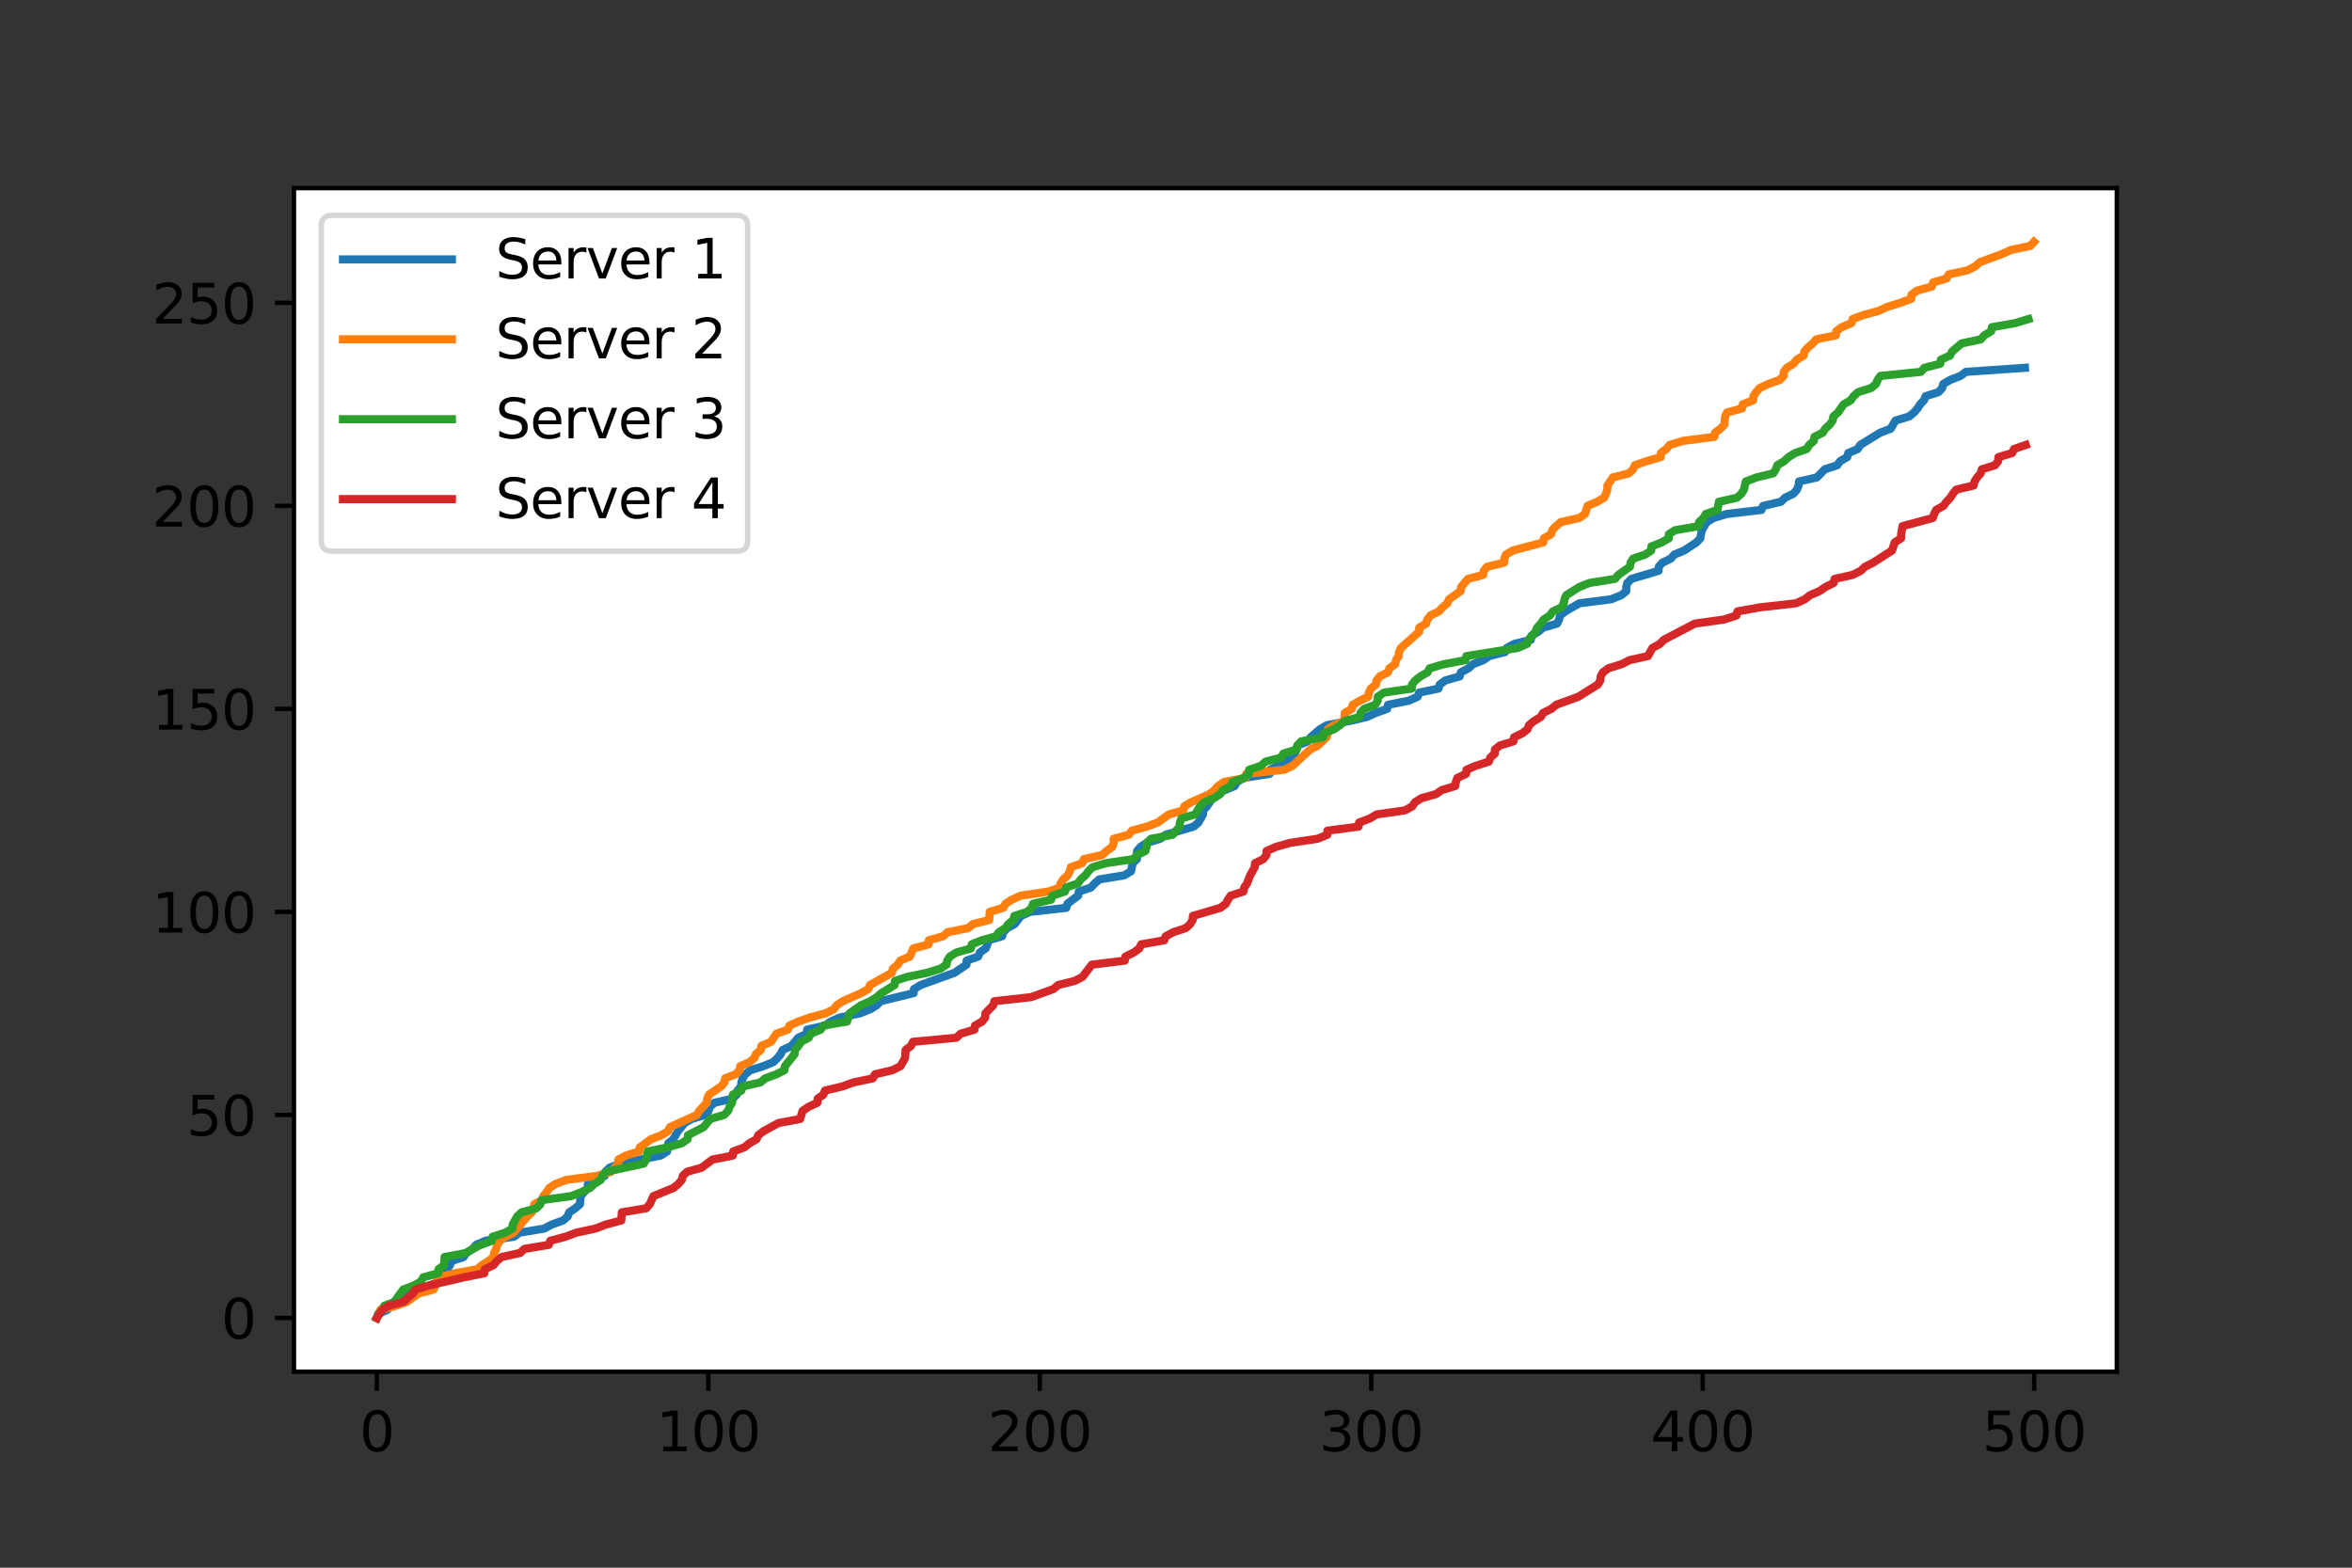 <?xml version="1.0" encoding="utf-8" standalone="no"?>
<!DOCTYPE svg PUBLIC "-//W3C//DTD SVG 1.1//EN"
  "http://www.w3.org/Graphics/SVG/1.1/DTD/svg11.dtd">
<svg xmlns:xlink="http://www.w3.org/1999/xlink" width="432pt" height="288pt" viewBox="0 0 432 288" xmlns="http://www.w3.org/2000/svg" version="1.1">
 <rect x="0" y="0" width="432" height="288" fill="#333333" stroke="none"/>
 <defs>
  <style type="text/css">*{stroke-linejoin: round; stroke-linecap: butt}</style>
 </defs>
 <g id="figure_1">
  <g id="patch_1">
   <path d="M 0 288 
L 432 288 
L 432 0 
L 0 0 
L 0 288 
z
" style="fill: none"/>
  </g>
  <g id="axes_1">
   <g id="patch_2">
    <path d="M 54 252 
L 388.8 252 
L 388.8 34.56 
L 54 34.56 
z
" style="fill: #ffffff"/>
   </g>
   <g id="matplotlib.axis_1">
    <g id="xtick_1">
     <g id="line2d_1">
      <defs>
       <path id="m2342d94bf6" d="M 0 0 
L 0 3.5 
" style="stroke: #000000; stroke-width: 0.8"/>
      </defs>
      <g>
       <use xlink:href="#m2342d94bf6" x="69.218" y="252" style="stroke: #000000; stroke-width: 0.8"/>
      </g>
     </g>
     <g id="text_1">
      <!-- 0 -->
      <g transform="translate(66.037 266.598)scale(0.1 -0.1)">
       <defs>
        <path id="DejaVuSans-30" d="M 2034 4250 
Q 1547 4250 1301 3770 
Q 1056 3291 1056 2328 
Q 1056 1369 1301 889 
Q 1547 409 2034 409 
Q 2525 409 2770 889 
Q 3016 1369 3016 2328 
Q 3016 3291 2770 3770 
Q 2525 4250 2034 4250 
z
M 2034 4750 
Q 2819 4750 3233 4129 
Q 3647 3509 3647 2328 
Q 3647 1150 3233 529 
Q 2819 -91 2034 -91 
Q 1250 -91 836 529 
Q 422 1150 422 2328 
Q 422 3509 836 4129 
Q 1250 4750 2034 4750 
z
" transform="scale(0.016)"/>
       </defs>
       <use xlink:href="#DejaVuSans-30"/>
      </g>
     </g>
    </g>
    <g id="xtick_2">
     <g id="line2d_2">
      <g>
       <use xlink:href="#m2342d94bf6" x="130.099" y="252" style="stroke: #000000; stroke-width: 0.8"/>
      </g>
     </g>
     <g id="text_2">
      <!-- 100 -->
      <g transform="translate(120.556 266.598)scale(0.1 -0.1)">
       <defs>
        <path id="DejaVuSans-31" d="M 794 531 
L 1825 531 
L 1825 4091 
L 703 3866 
L 703 4441 
L 1819 4666 
L 2450 4666 
L 2450 531 
L 3481 531 
L 3481 0 
L 794 0 
L 794 531 
z
" transform="scale(0.016)"/>
       </defs>
       <use xlink:href="#DejaVuSans-31"/>
       <use xlink:href="#DejaVuSans-30" x="63.623"/>
       <use xlink:href="#DejaVuSans-30" x="127.246"/>
      </g>
     </g>
    </g>
    <g id="xtick_3">
     <g id="line2d_3">
      <g>
       <use xlink:href="#m2342d94bf6" x="190.981" y="252" style="stroke: #000000; stroke-width: 0.8"/>
      </g>
     </g>
     <g id="text_3">
      <!-- 200 -->
      <g transform="translate(181.437 266.598)scale(0.1 -0.1)">
       <defs>
        <path id="DejaVuSans-32" d="M 1228 531 
L 3431 531 
L 3431 0 
L 469 0 
L 469 531 
Q 828 903 1448 1529 
Q 2069 2156 2228 2338 
Q 2531 2678 2651 2914 
Q 2772 3150 2772 3378 
Q 2772 3750 2511 3984 
Q 2250 4219 1831 4219 
Q 1534 4219 1204 4116 
Q 875 4013 500 3803 
L 500 4441 
Q 881 4594 1212 4672 
Q 1544 4750 1819 4750 
Q 2544 4750 2975 4387 
Q 3406 4025 3406 3419 
Q 3406 3131 3298 2873 
Q 3191 2616 2906 2266 
Q 2828 2175 2409 1742 
Q 1991 1309 1228 531 
z
" transform="scale(0.016)"/>
       </defs>
       <use xlink:href="#DejaVuSans-32"/>
       <use xlink:href="#DejaVuSans-30" x="63.623"/>
       <use xlink:href="#DejaVuSans-30" x="127.246"/>
      </g>
     </g>
    </g>
    <g id="xtick_4">
     <g id="line2d_4">
      <g>
       <use xlink:href="#m2342d94bf6" x="251.862" y="252" style="stroke: #000000; stroke-width: 0.8"/>
      </g>
     </g>
     <g id="text_4">
      <!-- 300 -->
      <g transform="translate(242.318 266.598)scale(0.1 -0.1)">
       <defs>
        <path id="DejaVuSans-33" d="M 2597 2516 
Q 3050 2419 3304 2112 
Q 3559 1806 3559 1356 
Q 3559 666 3084 287 
Q 2609 -91 1734 -91 
Q 1441 -91 1130 -33 
Q 819 25 488 141 
L 488 750 
Q 750 597 1062 519 
Q 1375 441 1716 441 
Q 2309 441 2620 675 
Q 2931 909 2931 1356 
Q 2931 1769 2642 2001 
Q 2353 2234 1838 2234 
L 1294 2234 
L 1294 2753 
L 1863 2753 
Q 2328 2753 2575 2939 
Q 2822 3125 2822 3475 
Q 2822 3834 2567 4026 
Q 2313 4219 1838 4219 
Q 1578 4219 1281 4162 
Q 984 4106 628 3988 
L 628 4550 
Q 988 4650 1302 4700 
Q 1616 4750 1894 4750 
Q 2613 4750 3031 4423 
Q 3450 4097 3450 3541 
Q 3450 3153 3228 2886 
Q 3006 2619 2597 2516 
z
" transform="scale(0.016)"/>
       </defs>
       <use xlink:href="#DejaVuSans-33"/>
       <use xlink:href="#DejaVuSans-30" x="63.623"/>
       <use xlink:href="#DejaVuSans-30" x="127.246"/>
      </g>
     </g>
    </g>
    <g id="xtick_5">
     <g id="line2d_5">
      <g>
       <use xlink:href="#m2342d94bf6" x="312.743" y="252" style="stroke: #000000; stroke-width: 0.8"/>
      </g>
     </g>
     <g id="text_5">
      <!-- 400 -->
      <g transform="translate(303.199 266.598)scale(0.1 -0.1)">
       <defs>
        <path id="DejaVuSans-34" d="M 2419 4116 
L 825 1625 
L 2419 1625 
L 2419 4116 
z
M 2253 4666 
L 3047 4666 
L 3047 1625 
L 3713 1625 
L 3713 1100 
L 3047 1100 
L 3047 0 
L 2419 0 
L 2419 1100 
L 313 1100 
L 313 1709 
L 2253 4666 
z
" transform="scale(0.016)"/>
       </defs>
       <use xlink:href="#DejaVuSans-34"/>
       <use xlink:href="#DejaVuSans-30" x="63.623"/>
       <use xlink:href="#DejaVuSans-30" x="127.246"/>
      </g>
     </g>
    </g>
    <g id="xtick_6">
     <g id="line2d_6">
      <g>
       <use xlink:href="#m2342d94bf6" x="373.624" y="252" style="stroke: #000000; stroke-width: 0.8"/>
      </g>
     </g>
     <g id="text_6">
      <!-- 500 -->
      <g transform="translate(364.081 266.598)scale(0.1 -0.1)">
       <defs>
        <path id="DejaVuSans-35" d="M 691 4666 
L 3169 4666 
L 3169 4134 
L 1269 4134 
L 1269 2991 
Q 1406 3038 1543 3061 
Q 1681 3084 1819 3084 
Q 2600 3084 3056 2656 
Q 3513 2228 3513 1497 
Q 3513 744 3044 326 
Q 2575 -91 1722 -91 
Q 1428 -91 1123 -41 
Q 819 9 494 109 
L 494 744 
Q 775 591 1075 516 
Q 1375 441 1709 441 
Q 2250 441 2565 725 
Q 2881 1009 2881 1497 
Q 2881 1984 2565 2268 
Q 2250 2553 1709 2553 
Q 1456 2553 1204 2497 
Q 953 2441 691 2322 
L 691 4666 
z
" transform="scale(0.016)"/>
       </defs>
       <use xlink:href="#DejaVuSans-35"/>
       <use xlink:href="#DejaVuSans-30" x="63.623"/>
       <use xlink:href="#DejaVuSans-30" x="127.246"/>
      </g>
     </g>
    </g>
   </g>
   <g id="matplotlib.axis_2">
    <g id="ytick_1">
     <g id="line2d_7">
      <defs>
       <path id="m2ac3ecb845" d="M 0 0 
L -3.5 0 
" style="stroke: #000000; stroke-width: 0.8"/>
      </defs>
      <g>
       <use xlink:href="#m2ac3ecb845" x="54" y="242.116" style="stroke: #000000; stroke-width: 0.8"/>
      </g>
     </g>
     <g id="text_7">
      <!-- 0 -->
      <g transform="translate(40.638 245.916)scale(0.1 -0.1)">
       <use xlink:href="#DejaVuSans-30"/>
      </g>
     </g>
    </g>
    <g id="ytick_2">
     <g id="line2d_8">
      <g>
       <use xlink:href="#m2ac3ecb845" x="54" y="204.82" style="stroke: #000000; stroke-width: 0.8"/>
      </g>
     </g>
     <g id="text_8">
      <!-- 50 -->
      <g transform="translate(34.275 208.619)scale(0.1 -0.1)">
       <use xlink:href="#DejaVuSans-35"/>
       <use xlink:href="#DejaVuSans-30" x="63.623"/>
      </g>
     </g>
    </g>
    <g id="ytick_3">
     <g id="line2d_9">
      <g>
       <use xlink:href="#m2ac3ecb845" x="54" y="167.523" style="stroke: #000000; stroke-width: 0.8"/>
      </g>
     </g>
     <g id="text_9">
      <!-- 100 -->
      <g transform="translate(27.913 171.322)scale(0.1 -0.1)">
       <use xlink:href="#DejaVuSans-31"/>
       <use xlink:href="#DejaVuSans-30" x="63.623"/>
       <use xlink:href="#DejaVuSans-30" x="127.246"/>
      </g>
     </g>
    </g>
    <g id="ytick_4">
     <g id="line2d_10">
      <g>
       <use xlink:href="#m2ac3ecb845" x="54" y="130.226" style="stroke: #000000; stroke-width: 0.8"/>
      </g>
     </g>
     <g id="text_10">
      <!-- 150 -->
      <g transform="translate(27.913 134.025)scale(0.1 -0.1)">
       <use xlink:href="#DejaVuSans-31"/>
       <use xlink:href="#DejaVuSans-35" x="63.623"/>
       <use xlink:href="#DejaVuSans-30" x="127.246"/>
      </g>
     </g>
    </g>
    <g id="ytick_5">
     <g id="line2d_11">
      <g>
       <use xlink:href="#m2ac3ecb845" x="54" y="92.929" style="stroke: #000000; stroke-width: 0.8"/>
      </g>
     </g>
     <g id="text_11">
      <!-- 200 -->
      <g transform="translate(27.913 96.729)scale(0.1 -0.1)">
       <use xlink:href="#DejaVuSans-32"/>
       <use xlink:href="#DejaVuSans-30" x="63.623"/>
       <use xlink:href="#DejaVuSans-30" x="127.246"/>
      </g>
     </g>
    </g>
    <g id="ytick_6">
     <g id="line2d_12">
      <g>
       <use xlink:href="#m2ac3ecb845" x="54" y="55.633" style="stroke: #000000; stroke-width: 0.8"/>
      </g>
     </g>
     <g id="text_12">
      <!-- 250 -->
      <g transform="translate(27.913 59.432)scale(0.1 -0.1)">
       <use xlink:href="#DejaVuSans-32"/>
       <use xlink:href="#DejaVuSans-35" x="63.623"/>
       <use xlink:href="#DejaVuSans-30" x="127.246"/>
      </g>
     </g>
    </g>
   </g>
   <g id="line2d_13">
    <path d="M 69.218 242.116 
L 69.445 241.37 
L 71.172 240.624 
L 71.624 239.879 
L 73.191 238.387 
L 74.535 237.641 
L 77.823 236.895 
L 78.908 236.149 
L 80.828 235.403 
L 80.861 234.657 
L 81.996 233.911 
L 82.126 233.165 
L 82.651 232.419 
L 82.922 231.673 
L 85.141 230.927 
L 85.639 230.181 
L 86.821 229.435 
L 87.447 228.69 
L 89.162 227.944 
L 94.433 227.198 
L 95.402 226.452 
L 99.955 225.706 
L 101.342 224.96 
L 103.417 224.214 
L 104.267 223.468 
L 104.548 222.722 
L 105.66 221.976 
L 106.52 221.23 
L 106.635 219.738 
L 107.938 218.246 
L 107.978 217.501 
L 109.189 216.755 
L 111.081 216.009 
L 111.176 215.263 
L 111.987 214.517 
L 113.827 213.771 
L 121.364 212.279 
L 122.538 211.533 
L 122.745 210.041 
L 123.654 209.295 
L 124.515 207.803 
L 125.744 206.311 
L 127.029 205.566 
L 129.543 204.82 
L 130.144 204.074 
L 130.376 203.328 
L 131.25 202.582 
L 134.561 201.836 
L 135.313 201.09 
L 135.467 200.344 
L 136.117 199.598 
L 136.166 198.852 
L 136.408 198.106 
L 136.877 197.36 
L 137.813 196.614 
L 140.199 195.868 
L 142.014 195.122 
L 142.812 194.377 
L 143.403 193.631 
L 143.769 192.885 
L 145.374 192.139 
L 146.618 190.647 
L 148.223 189.901 
L 148.257 189.155 
L 151.537 188.409 
L 152.612 187.663 
L 154.287 186.917 
L 157.901 186.171 
L 159.81 185.425 
L 161.024 184.679 
L 161.751 183.933 
L 167.824 182.442 
L 167.872 181.696 
L 169.121 180.95 
L 175.313 178.712 
L 177.52 177.22 
L 177.544 176.474 
L 179.66 175.728 
L 179.97 174.982 
L 181.031 174.236 
L 181.36 173.49 
L 181.497 172.744 
L 184.055 171.998 
L 184.292 171.253 
L 184.979 170.507 
L 186.37 169.761 
L 187.52 168.269 
L 189.179 167.523 
L 195.859 166.777 
L 196.047 166.031 
L 198.031 164.539 
L 198.156 163.793 
L 200.377 163.047 
L 201.065 162.301 
L 201.908 161.555 
L 206.482 160.809 
L 207.728 160.064 
L 208.046 158.572 
L 208.819 157.826 
L 208.856 156.334 
L 209.488 155.588 
L 210.602 154.842 
L 213.086 154.096 
L 214.116 153.35 
L 219.238 151.858 
L 220.113 151.112 
L 220.955 149.62 
L 220.985 148.875 
L 221.679 148.129 
L 223.209 145.891 
L 226.778 144.399 
L 227.173 143.653 
L 228.502 142.907 
L 233.209 142.161 
L 233.282 141.415 
L 234.786 140.669 
L 235.786 139.923 
L 237.435 139.177 
L 237.828 138.431 
L 238.037 137.685 
L 238.375 136.94 
L 240.208 136.194 
L 240.731 135.448 
L 242.465 133.956 
L 243.745 133.21 
L 247.854 132.464 
L 251.024 131.718 
L 252.696 130.972 
L 254.783 130.226 
L 254.948 129.48 
L 258.739 128.734 
L 260.398 127.988 
L 260.639 127.242 
L 264.216 126.496 
L 264.448 125.751 
L 265.469 125.005 
L 268.102 124.259 
L 268.32 123.513 
L 269.74 122.767 
L 270.541 122.021 
L 272.443 121.275 
L 273.523 120.529 
L 276.438 119.783 
L 276.758 119.037 
L 278.128 118.291 
L 281.172 117.545 
L 281.3 116.799 
L 282.541 116.053 
L 283.429 115.307 
L 285.984 114.562 
L 286.358 113.816 
L 286.541 113.07 
L 287.476 112.324 
L 290.082 110.832 
L 295.954 110.086 
L 297.794 109.34 
L 298.701 108.594 
L 298.701 107.848 
L 298.891 107.102 
L 299.624 106.356 
L 304.632 104.864 
L 304.673 104.118 
L 305.324 103.372 
L 306.87 102.627 
L 307.531 101.881 
L 309.328 101.135 
L 311.596 99.643 
L 312.296 98.897 
L 312.584 97.405 
L 313.48 95.913 
L 314.703 95.167 
L 317.167 94.421 
L 323.535 93.675 
L 323.848 92.929 
L 327.122 92.183 
L 327.85 91.438 
L 329.41 90.692 
L 330.059 89.946 
L 330.354 89.2 
L 330.433 88.454 
L 333.719 87.708 
L 335.171 86.216 
L 337.443 85.47 
L 337.981 84.724 
L 339.285 83.978 
L 339.476 83.232 
L 341.224 82.486 
L 341.675 81.74 
L 345.323 79.503 
L 347.265 78.757 
L 348.147 77.265 
L 350.633 76.519 
L 351.553 75.773 
L 352.205 75.027 
L 352.668 74.281 
L 353.382 73.535 
L 353.676 72.789 
L 356.039 72.043 
L 356.732 71.297 
L 356.912 70.551 
L 358.177 69.805 
L 360.091 69.059 
L 361.092 68.314 
L 371.924 67.568 
L 371.924 67.568 
" clip-path="url(#pa9cb73f3bd)" style="fill: none; stroke: #1f77b4; stroke-width: 1.5; stroke-linecap: square"/>
   </g>
   <g id="line2d_14">
    <path d="M 69.218 242.116 
L 69.876 240.624 
L 72.783 239.879 
L 74.773 239.133 
L 76.843 237.641 
L 79.625 236.895 
L 79.964 236.149 
L 80.116 235.403 
L 80.608 234.657 
L 83.54 233.911 
L 87.677 233.165 
L 88.508 232.419 
L 89.729 231.673 
L 90.644 230.927 
L 90.747 230.181 
L 91.138 229.435 
L 91.313 228.69 
L 91.832 227.944 
L 92.827 227.198 
L 94.344 226.452 
L 96.858 223.468 
L 97.675 222.722 
L 98.043 221.976 
L 98.123 221.23 
L 99.597 220.484 
L 99.793 219.738 
L 100.427 218.992 
L 100.901 218.246 
L 102.047 217.501 
L 104.05 216.755 
L 109.724 216.009 
L 112.233 215.263 
L 113.55 213.771 
L 113.588 213.025 
L 115 212.279 
L 117.387 211.533 
L 117.519 210.787 
L 119.552 209.295 
L 121.491 208.549 
L 122.698 207.803 
L 123.059 207.057 
L 128.008 204.82 
L 128.422 204.074 
L 129.833 202.582 
L 129.895 201.836 
L 130.22 201.09 
L 132.433 199.598 
L 133.048 198.852 
L 133.179 198.106 
L 135.108 197.36 
L 135.859 196.614 
L 135.957 195.868 
L 137.669 195.122 
L 138.55 194.377 
L 138.855 193.631 
L 139.744 192.885 
L 139.841 192.139 
L 141.605 191.393 
L 142.604 189.901 
L 144.704 189.155 
L 145.001 188.409 
L 146.676 187.663 
L 148.768 186.917 
L 151.579 186.171 
L 153.129 185.425 
L 153.679 184.679 
L 154.796 183.933 
L 158.173 182.442 
L 159.491 181.696 
L 159.807 180.95 
L 163.827 178.712 
L 163.992 177.966 
L 164.89 177.22 
L 165.35 176.474 
L 167.112 175.728 
L 167.752 174.236 
L 170.558 173.49 
L 170.581 172.744 
L 173.225 171.998 
L 174.059 171.253 
L 177.839 170.507 
L 178.708 169.761 
L 181.691 169.015 
L 181.785 167.523 
L 184.271 166.777 
L 184.69 166.031 
L 185.846 165.285 
L 187.467 164.539 
L 192.545 163.793 
L 194.683 163.047 
L 194.793 162.301 
L 195.289 161.555 
L 196.11 160.809 
L 196.485 160.064 
L 196.667 159.318 
L 198.775 158.572 
L 199.088 157.826 
L 202.433 157.08 
L 203.245 156.334 
L 204.288 155.588 
L 204.559 154.842 
L 204.56 154.096 
L 207.323 153.35 
L 207.903 152.604 
L 210.627 151.858 
L 212.618 151.112 
L 214.706 149.62 
L 217.343 148.875 
L 217.522 148.129 
L 218.776 147.383 
L 222.142 145.891 
L 223.093 145.145 
L 223.751 144.399 
L 224.826 143.653 
L 228.803 142.907 
L 228.905 142.161 
L 235.865 141.415 
L 237.424 140.669 
L 239.024 139.177 
L 240.658 137.685 
L 242.106 136.94 
L 243.64 135.448 
L 243.89 134.702 
L 243.91 133.956 
L 245.049 133.21 
L 246.904 132.464 
L 247.01 130.972 
L 248.281 130.226 
L 248.462 129.48 
L 249.765 128.734 
L 251.292 127.988 
L 251.421 127.242 
L 251.791 126.496 
L 252.726 125.751 
L 252.834 125.005 
L 253.44 124.259 
L 254.92 123.513 
L 255.203 122.767 
L 256.249 122.021 
L 256.397 121.275 
L 256.889 120.529 
L 256.967 119.783 
L 257.324 119.037 
L 260.665 116.053 
L 260.667 115.307 
L 261.938 114.562 
L 262.157 113.816 
L 262.75 113.07 
L 264.245 112.324 
L 264.955 111.578 
L 265.829 110.832 
L 266.161 110.086 
L 268.266 108.594 
L 268.368 107.848 
L 269.624 106.356 
L 272.416 105.61 
L 272.533 104.864 
L 273.138 104.118 
L 276.249 103.372 
L 276.3 102.627 
L 276.602 101.881 
L 277.877 101.135 
L 283.45 99.643 
L 283.563 98.897 
L 284.855 98.151 
L 285.114 97.405 
L 285.786 96.659 
L 286.696 95.913 
L 290.061 95.167 
L 291.112 94.421 
L 291.593 92.929 
L 293.358 92.183 
L 294.627 91.438 
L 294.989 90.692 
L 295.218 89.946 
L 295.237 89.2 
L 296.23 87.708 
L 299.191 86.962 
L 299.944 86.216 
L 300.287 85.47 
L 302.441 84.724 
L 305.029 83.978 
L 305.043 83.232 
L 306.063 82.486 
L 306.695 81.74 
L 309.151 80.994 
L 314.895 80.249 
L 314.998 79.503 
L 316 78.757 
L 316.718 78.011 
L 316.864 76.519 
L 317.211 75.773 
L 319.971 75.027 
L 320.093 74.281 
L 322.012 73.535 
L 322.052 72.789 
L 322.543 72.043 
L 323.209 71.297 
L 324.77 70.551 
L 326.876 69.805 
L 327.613 69.059 
L 327.633 68.314 
L 328.184 67.568 
L 329.416 66.822 
L 330.023 66.076 
L 331.277 65.33 
L 331.404 64.584 
L 332.069 63.838 
L 332.947 63.092 
L 333.599 62.346 
L 337.205 61.6 
L 337.268 60.854 
L 338.277 60.108 
L 340.069 59.362 
L 340.285 58.616 
L 342.265 57.87 
L 345.026 57.125 
L 346.646 56.379 
L 349.043 55.633 
L 351.041 54.887 
L 351.09 54.141 
L 352.115 53.395 
L 354.82 52.649 
L 355.048 51.903 
L 357.527 51.157 
L 357.939 50.411 
L 361.374 49.665 
L 362.813 48.919 
L 363.631 48.173 
L 367.679 46.681 
L 369.305 45.936 
L 372.88 45.19 
L 373.582 44.444 
L 373.582 44.444 
" clip-path="url(#pa9cb73f3bd)" style="fill: none; stroke: #ff7f0e; stroke-width: 1.5; stroke-linecap: square"/>
   </g>
   <g id="line2d_15">
    <path d="M 69.218 242.116 
L 69.598 241.37 
L 70.23 240.624 
L 70.582 239.879 
L 72.605 239.133 
L 72.973 238.387 
L 74.071 236.895 
L 76.05 236.149 
L 77.352 235.403 
L 77.745 234.657 
L 80.489 233.911 
L 80.546 233.165 
L 81.584 232.419 
L 81.656 230.927 
L 85.607 230.181 
L 86.83 229.435 
L 88.304 228.69 
L 90.341 227.944 
L 90.47 227.198 
L 92.812 226.452 
L 94.109 225.706 
L 94.161 224.96 
L 95 223.468 
L 95.782 222.722 
L 98.519 221.976 
L 99.251 221.23 
L 99.444 220.484 
L 104.901 219.738 
L 106.807 218.992 
L 108.345 218.246 
L 109.166 217.501 
L 110.351 216.755 
L 110.606 216.009 
L 111.322 215.263 
L 118.24 213.771 
L 118.658 213.025 
L 118.953 211.533 
L 122.575 210.787 
L 125.195 210.041 
L 126.284 209.295 
L 126.367 208.549 
L 129.244 207.057 
L 130.442 205.566 
L 132.998 204.82 
L 133.734 204.074 
L 134.008 203.328 
L 134.464 202.582 
L 134.611 201.09 
L 136.181 200.344 
L 136.348 199.598 
L 139.666 198.852 
L 140.536 198.106 
L 142.598 197.36 
L 144.078 196.614 
L 144.162 195.868 
L 145.371 194.377 
L 145.958 193.631 
L 146.01 192.885 
L 146.65 192.139 
L 147.138 191.393 
L 148.54 190.647 
L 148.922 189.901 
L 150.728 189.155 
L 151.234 188.409 
L 155.582 187.663 
L 156.023 186.171 
L 158.139 184.679 
L 159.827 183.933 
L 161.03 183.188 
L 161.896 182.442 
L 164.319 180.95 
L 164.373 180.204 
L 166.643 179.458 
L 170.283 178.712 
L 172.69 177.966 
L 173.855 177.22 
L 173.978 176.474 
L 174.472 175.728 
L 175.668 174.982 
L 178.333 174.236 
L 178.477 173.49 
L 180.312 172.744 
L 182.946 171.998 
L 183.461 171.253 
L 184.673 170.507 
L 185.192 169.761 
L 186.15 169.015 
L 186.304 168.269 
L 188.652 167.523 
L 189.524 166.777 
L 189.728 166.031 
L 193.066 165.285 
L 193.29 164.539 
L 195.597 163.793 
L 195.808 163.047 
L 197.977 162.301 
L 198.489 161.555 
L 199.355 160.809 
L 199.897 160.064 
L 200.672 159.318 
L 203.124 158.572 
L 208.172 157.826 
L 208.828 157.08 
L 210.393 156.334 
L 210.598 155.588 
L 210.643 154.842 
L 211.413 154.096 
L 215.368 153.35 
L 216.679 151.858 
L 216.706 151.112 
L 216.989 150.366 
L 219.51 149.62 
L 220.413 148.129 
L 221.208 147.383 
L 222.954 146.637 
L 224.111 145.891 
L 224.631 145.145 
L 226.071 144.399 
L 226.368 143.653 
L 228.513 142.907 
L 229.388 142.161 
L 229.427 141.415 
L 231.624 140.669 
L 232.443 139.923 
L 235.298 139.177 
L 235.731 138.431 
L 238.194 137.685 
L 238.279 136.94 
L 238.999 136.194 
L 243.036 135.448 
L 243.122 134.702 
L 245.046 133.956 
L 246.108 133.21 
L 246.966 132.464 
L 249.738 131.718 
L 249.877 130.972 
L 250.543 130.226 
L 252.584 129.48 
L 253.041 128.734 
L 253.076 127.988 
L 254.188 127.242 
L 259.307 126.496 
L 259.354 125.751 
L 259.943 125.005 
L 260.904 124.259 
L 262.198 123.513 
L 262.611 122.767 
L 265.18 122.021 
L 269.18 121.275 
L 269.329 120.529 
L 278.751 119.037 
L 280.495 118.291 
L 280.719 117.545 
L 282.043 116.053 
L 282.323 115.307 
L 283.03 114.562 
L 283.516 113.816 
L 284.671 113.07 
L 285.213 112.324 
L 286.788 111.578 
L 287.221 110.832 
L 287.35 110.086 
L 287.694 109.34 
L 290.056 107.848 
L 291.9 107.102 
L 296.614 106.356 
L 297.257 105.61 
L 299.368 104.118 
L 299.501 103.372 
L 299.957 102.627 
L 302.163 101.881 
L 303.286 101.135 
L 303.315 100.389 
L 305.206 99.643 
L 306.518 98.897 
L 306.522 98.151 
L 307.689 97.405 
L 312.032 96.659 
L 312.079 95.913 
L 312.872 95.167 
L 313.31 94.421 
L 315.46 93.675 
L 315.707 92.183 
L 319.025 91.438 
L 319.844 90.692 
L 320.32 89.946 
L 320.66 88.454 
L 322.615 87.708 
L 325.687 86.962 
L 326.173 86.216 
L 326.442 85.47 
L 327.696 84.724 
L 328.492 83.978 
L 329.707 83.232 
L 331.846 82.486 
L 332.307 81.74 
L 333.156 80.994 
L 333.265 80.249 
L 334.782 79.503 
L 335.244 78.757 
L 336.067 78.011 
L 336.612 77.265 
L 336.735 76.519 
L 337.589 75.773 
L 338.63 74.281 
L 339.933 73.535 
L 340.446 72.789 
L 341.283 72.043 
L 343.642 71.297 
L 344.564 70.551 
L 344.854 69.805 
L 345.392 69.059 
L 352.826 68.314 
L 353.451 67.568 
L 356.372 66.822 
L 356.487 66.076 
L 358.158 65.33 
L 358.534 64.584 
L 360.296 63.092 
L 363.802 62.346 
L 364.468 61.6 
L 365.717 60.854 
L 365.862 60.108 
L 370.143 59.362 
L 372.582 58.616 
L 372.582 58.616 
" clip-path="url(#pa9cb73f3bd)" style="fill: none; stroke: #2ca02c; stroke-width: 1.5; stroke-linecap: square"/>
   </g>
   <g id="line2d_16">
    <path d="M 69.218 242.116 
L 70.225 240.624 
L 71.398 239.879 
L 74.187 239.133 
L 74.911 238.387 
L 75.857 237.641 
L 76.275 236.895 
L 78.824 236.149 
L 85.22 234.657 
L 88.946 233.911 
L 89.052 233.165 
L 90.626 232.419 
L 91.242 231.673 
L 92.138 230.927 
L 95.532 230.181 
L 96.326 229.435 
L 100.797 228.69 
L 101.071 227.944 
L 103.863 227.198 
L 105.854 226.452 
L 109.341 225.706 
L 111.297 224.96 
L 114.114 224.214 
L 114.215 222.722 
L 118.674 221.976 
L 119.342 221.23 
L 120.014 219.738 
L 123.686 218.246 
L 124.606 217.501 
L 125.235 216.755 
L 125.418 216.009 
L 126.197 215.263 
L 128.869 214.517 
L 130.848 213.025 
L 134.617 212.279 
L 134.676 211.533 
L 136.692 210.787 
L 137.64 210.041 
L 138.952 209.295 
L 139.276 208.549 
L 140.257 207.803 
L 142.994 206.311 
L 146.966 205.566 
L 147.415 204.074 
L 148.524 203.328 
L 150.144 202.582 
L 150.186 201.836 
L 151.248 201.09 
L 151.534 200.344 
L 154.68 199.598 
L 156.757 198.852 
L 160.317 198.106 
L 160.708 197.36 
L 163.886 196.614 
L 165.395 195.868 
L 166.232 194.377 
L 166.344 192.885 
L 167.33 192.139 
L 167.687 191.393 
L 175.64 190.647 
L 176.443 189.901 
L 178.989 189.155 
L 179.082 188.409 
L 180.391 187.663 
L 180.957 186.917 
L 180.983 186.171 
L 182.432 184.679 
L 182.647 183.933 
L 189.381 183.188 
L 193.493 181.696 
L 194.379 180.95 
L 197.399 180.204 
L 198.827 179.458 
L 200.545 177.22 
L 206.597 176.474 
L 206.715 175.728 
L 208.242 174.982 
L 209.256 174.236 
L 209.611 173.49 
L 213.836 172.744 
L 214.102 171.998 
L 215.507 171.253 
L 217.785 170.507 
L 218.604 169.761 
L 219.06 169.015 
L 219.094 168.269 
L 224.155 166.777 
L 225.148 166.031 
L 225.53 165.285 
L 226.052 164.539 
L 228.381 163.793 
L 228.529 163.047 
L 229.047 162.301 
L 229.615 160.809 
L 230.462 159.318 
L 230.522 158.572 
L 232.023 157.826 
L 232.612 157.08 
L 232.631 156.334 
L 234.338 155.588 
L 236.956 154.842 
L 241.978 154.096 
L 243.809 153.35 
L 243.82 152.604 
L 249.528 151.858 
L 249.626 151.112 
L 251.612 150.366 
L 252.84 149.62 
L 258.059 148.875 
L 259.388 148.129 
L 259.898 147.383 
L 261.073 146.637 
L 263.729 145.891 
L 264.844 145.145 
L 267.285 144.399 
L 267.398 143.653 
L 267.686 142.907 
L 269.284 142.161 
L 269.358 141.415 
L 271.11 140.669 
L 273.457 139.923 
L 273.726 139.177 
L 274.56 138.431 
L 274.581 137.685 
L 275.521 136.94 
L 277.973 136.194 
L 278.095 135.448 
L 279.626 134.702 
L 280.574 133.956 
L 280.848 133.21 
L 281.757 132.464 
L 283.001 131.718 
L 283.418 130.972 
L 284.944 130.226 
L 285.841 129.48 
L 289.918 127.988 
L 293.49 125.751 
L 293.935 125.005 
L 294 124.259 
L 294.409 123.513 
L 295.433 122.767 
L 297.834 122.021 
L 299.303 121.275 
L 302.68 120.529 
L 303.511 119.037 
L 304.882 118.291 
L 305.59 117.545 
L 311.293 114.562 
L 316.637 113.816 
L 318.945 113.07 
L 319.124 112.324 
L 323.235 111.578 
L 329.885 110.832 
L 331.51 110.086 
L 332.451 109.34 
L 334.195 108.594 
L 335.273 107.848 
L 336.778 107.102 
L 336.969 106.356 
L 340.277 105.61 
L 341.763 104.864 
L 342.548 104.118 
L 344.042 103.372 
L 347.515 101.135 
L 348.013 99.643 
L 349.168 98.897 
L 349.191 98.151 
L 349.441 96.659 
L 354.99 95.167 
L 355.251 94.421 
L 355.635 93.675 
L 356.953 92.929 
L 357.509 92.183 
L 358.223 91.438 
L 358.701 90.692 
L 359.316 89.946 
L 362.489 89.2 
L 362.661 88.454 
L 363.148 87.708 
L 363.799 86.962 
L 364.007 86.216 
L 366.432 85.47 
L 367.007 84.724 
L 367.055 83.978 
L 369.573 83.232 
L 369.932 82.486 
L 372.074 81.74 
L 372.074 81.74 
" clip-path="url(#pa9cb73f3bd)" style="fill: none; stroke: #d62728; stroke-width: 1.5; stroke-linecap: square"/>
   </g>
   <g id="patch_3">
    <path d="M 54 252 
L 54 34.56 
" style="fill: none; stroke: #000000; stroke-width: 0.8; stroke-linejoin: miter; stroke-linecap: square"/>
   </g>
   <g id="patch_4">
    <path d="M 388.8 252 
L 388.8 34.56 
" style="fill: none; stroke: #000000; stroke-width: 0.8; stroke-linejoin: miter; stroke-linecap: square"/>
   </g>
   <g id="patch_5">
    <path d="M 54 252 
L 388.8 252 
" style="fill: none; stroke: #000000; stroke-width: 0.8; stroke-linejoin: miter; stroke-linecap: square"/>
   </g>
   <g id="patch_6">
    <path d="M 54 34.56 
L 388.8 34.56 
" style="fill: none; stroke: #000000; stroke-width: 0.8; stroke-linejoin: miter; stroke-linecap: square"/>
   </g>
   <g id="legend_1">
    <g id="patch_7">
     <path d="M 61 101.272 
L 135.336 101.272 
Q 137.336 101.272 137.336 99.272 
L 137.336 41.56 
Q 137.336 39.56 135.336 39.56 
L 61 39.56 
Q 59 39.56 59 41.56 
L 59 99.272 
Q 59 101.272 61 101.272 
z
" style="fill: #ffffff; opacity: 0.8; stroke: #cccccc; stroke-linejoin: miter"/>
    </g>
    <g id="line2d_17">
     <path d="M 63 47.658 
L 73 47.658 
L 83 47.658 
" style="fill: none; stroke: #1f77b4; stroke-width: 1.5; stroke-linecap: square"/>
    </g>
    <g id="text_13">
     <!-- Server 1 -->
     <g transform="translate(91 51.158)scale(0.1 -0.1)">
      <defs>
       <path id="DejaVuSans-53" d="M 3425 4513 
L 3425 3897 
Q 3066 4069 2747 4153 
Q 2428 4238 2131 4238 
Q 1616 4238 1336 4038 
Q 1056 3838 1056 3469 
Q 1056 3159 1242 3001 
Q 1428 2844 1947 2747 
L 2328 2669 
Q 3034 2534 3370 2195 
Q 3706 1856 3706 1288 
Q 3706 609 3251 259 
Q 2797 -91 1919 -91 
Q 1588 -91 1214 -16 
Q 841 59 441 206 
L 441 856 
Q 825 641 1194 531 
Q 1563 422 1919 422 
Q 2459 422 2753 634 
Q 3047 847 3047 1241 
Q 3047 1584 2836 1778 
Q 2625 1972 2144 2069 
L 1759 2144 
Q 1053 2284 737 2584 
Q 422 2884 422 3419 
Q 422 4038 858 4394 
Q 1294 4750 2059 4750 
Q 2388 4750 2728 4690 
Q 3069 4631 3425 4513 
z
" transform="scale(0.016)"/>
       <path id="DejaVuSans-65" d="M 3597 1894 
L 3597 1613 
L 953 1613 
Q 991 1019 1311 708 
Q 1631 397 2203 397 
Q 2534 397 2845 478 
Q 3156 559 3463 722 
L 3463 178 
Q 3153 47 2828 -22 
Q 2503 -91 2169 -91 
Q 1331 -91 842 396 
Q 353 884 353 1716 
Q 353 2575 817 3079 
Q 1281 3584 2069 3584 
Q 2775 3584 3186 3129 
Q 3597 2675 3597 1894 
z
M 3022 2063 
Q 3016 2534 2758 2815 
Q 2500 3097 2075 3097 
Q 1594 3097 1305 2825 
Q 1016 2553 972 2059 
L 3022 2063 
z
" transform="scale(0.016)"/>
       <path id="DejaVuSans-72" d="M 2631 2963 
Q 2534 3019 2420 3045 
Q 2306 3072 2169 3072 
Q 1681 3072 1420 2755 
Q 1159 2438 1159 1844 
L 1159 0 
L 581 0 
L 581 3500 
L 1159 3500 
L 1159 2956 
Q 1341 3275 1631 3429 
Q 1922 3584 2338 3584 
Q 2397 3584 2469 3576 
Q 2541 3569 2628 3553 
L 2631 2963 
z
" transform="scale(0.016)"/>
       <path id="DejaVuSans-76" d="M 191 3500 
L 800 3500 
L 1894 563 
L 2988 3500 
L 3597 3500 
L 2284 0 
L 1503 0 
L 191 3500 
z
" transform="scale(0.016)"/>
       <path id="DejaVuSans-20" transform="scale(0.016)"/>
      </defs>
      <use xlink:href="#DejaVuSans-53"/>
      <use xlink:href="#DejaVuSans-65" x="63.477"/>
      <use xlink:href="#DejaVuSans-72" x="125"/>
      <use xlink:href="#DejaVuSans-76" x="166.113"/>
      <use xlink:href="#DejaVuSans-65" x="225.293"/>
      <use xlink:href="#DejaVuSans-72" x="286.816"/>
      <use xlink:href="#DejaVuSans-20" x="327.93"/>
      <use xlink:href="#DejaVuSans-31" x="359.717"/>
     </g>
    </g>
    <g id="line2d_18">
     <path d="M 63 62.337 
L 73 62.337 
L 83 62.337 
" style="fill: none; stroke: #ff7f0e; stroke-width: 1.5; stroke-linecap: square"/>
    </g>
    <g id="text_14">
     <!-- Server 2 -->
     <g transform="translate(91 65.837)scale(0.1 -0.1)">
      <use xlink:href="#DejaVuSans-53"/>
      <use xlink:href="#DejaVuSans-65" x="63.477"/>
      <use xlink:href="#DejaVuSans-72" x="125"/>
      <use xlink:href="#DejaVuSans-76" x="166.113"/>
      <use xlink:href="#DejaVuSans-65" x="225.293"/>
      <use xlink:href="#DejaVuSans-72" x="286.816"/>
      <use xlink:href="#DejaVuSans-20" x="327.93"/>
      <use xlink:href="#DejaVuSans-32" x="359.717"/>
     </g>
    </g>
    <g id="line2d_19">
     <path d="M 63 77.015 
L 73 77.015 
L 83 77.015 
" style="fill: none; stroke: #2ca02c; stroke-width: 1.5; stroke-linecap: square"/>
    </g>
    <g id="text_15">
     <!-- Server 3 -->
     <g transform="translate(91 80.515)scale(0.1 -0.1)">
      <use xlink:href="#DejaVuSans-53"/>
      <use xlink:href="#DejaVuSans-65" x="63.477"/>
      <use xlink:href="#DejaVuSans-72" x="125"/>
      <use xlink:href="#DejaVuSans-76" x="166.113"/>
      <use xlink:href="#DejaVuSans-65" x="225.293"/>
      <use xlink:href="#DejaVuSans-72" x="286.816"/>
      <use xlink:href="#DejaVuSans-20" x="327.93"/>
      <use xlink:href="#DejaVuSans-33" x="359.717"/>
     </g>
    </g>
    <g id="line2d_20">
     <path d="M 63 91.693 
L 73 91.693 
L 83 91.693 
" style="fill: none; stroke: #d62728; stroke-width: 1.5; stroke-linecap: square"/>
    </g>
    <g id="text_16">
     <!-- Server 4 -->
     <g transform="translate(91 95.193)scale(0.1 -0.1)">
      <use xlink:href="#DejaVuSans-53"/>
      <use xlink:href="#DejaVuSans-65" x="63.477"/>
      <use xlink:href="#DejaVuSans-72" x="125"/>
      <use xlink:href="#DejaVuSans-76" x="166.113"/>
      <use xlink:href="#DejaVuSans-65" x="225.293"/>
      <use xlink:href="#DejaVuSans-72" x="286.816"/>
      <use xlink:href="#DejaVuSans-20" x="327.93"/>
      <use xlink:href="#DejaVuSans-34" x="359.717"/>
     </g>
    </g>
   </g>
  </g>
 </g>
 <defs>
  <clipPath id="pa9cb73f3bd">
   <rect x="54" y="34.56" width="334.8" height="217.44"/>
  </clipPath>
 </defs>
</svg>
